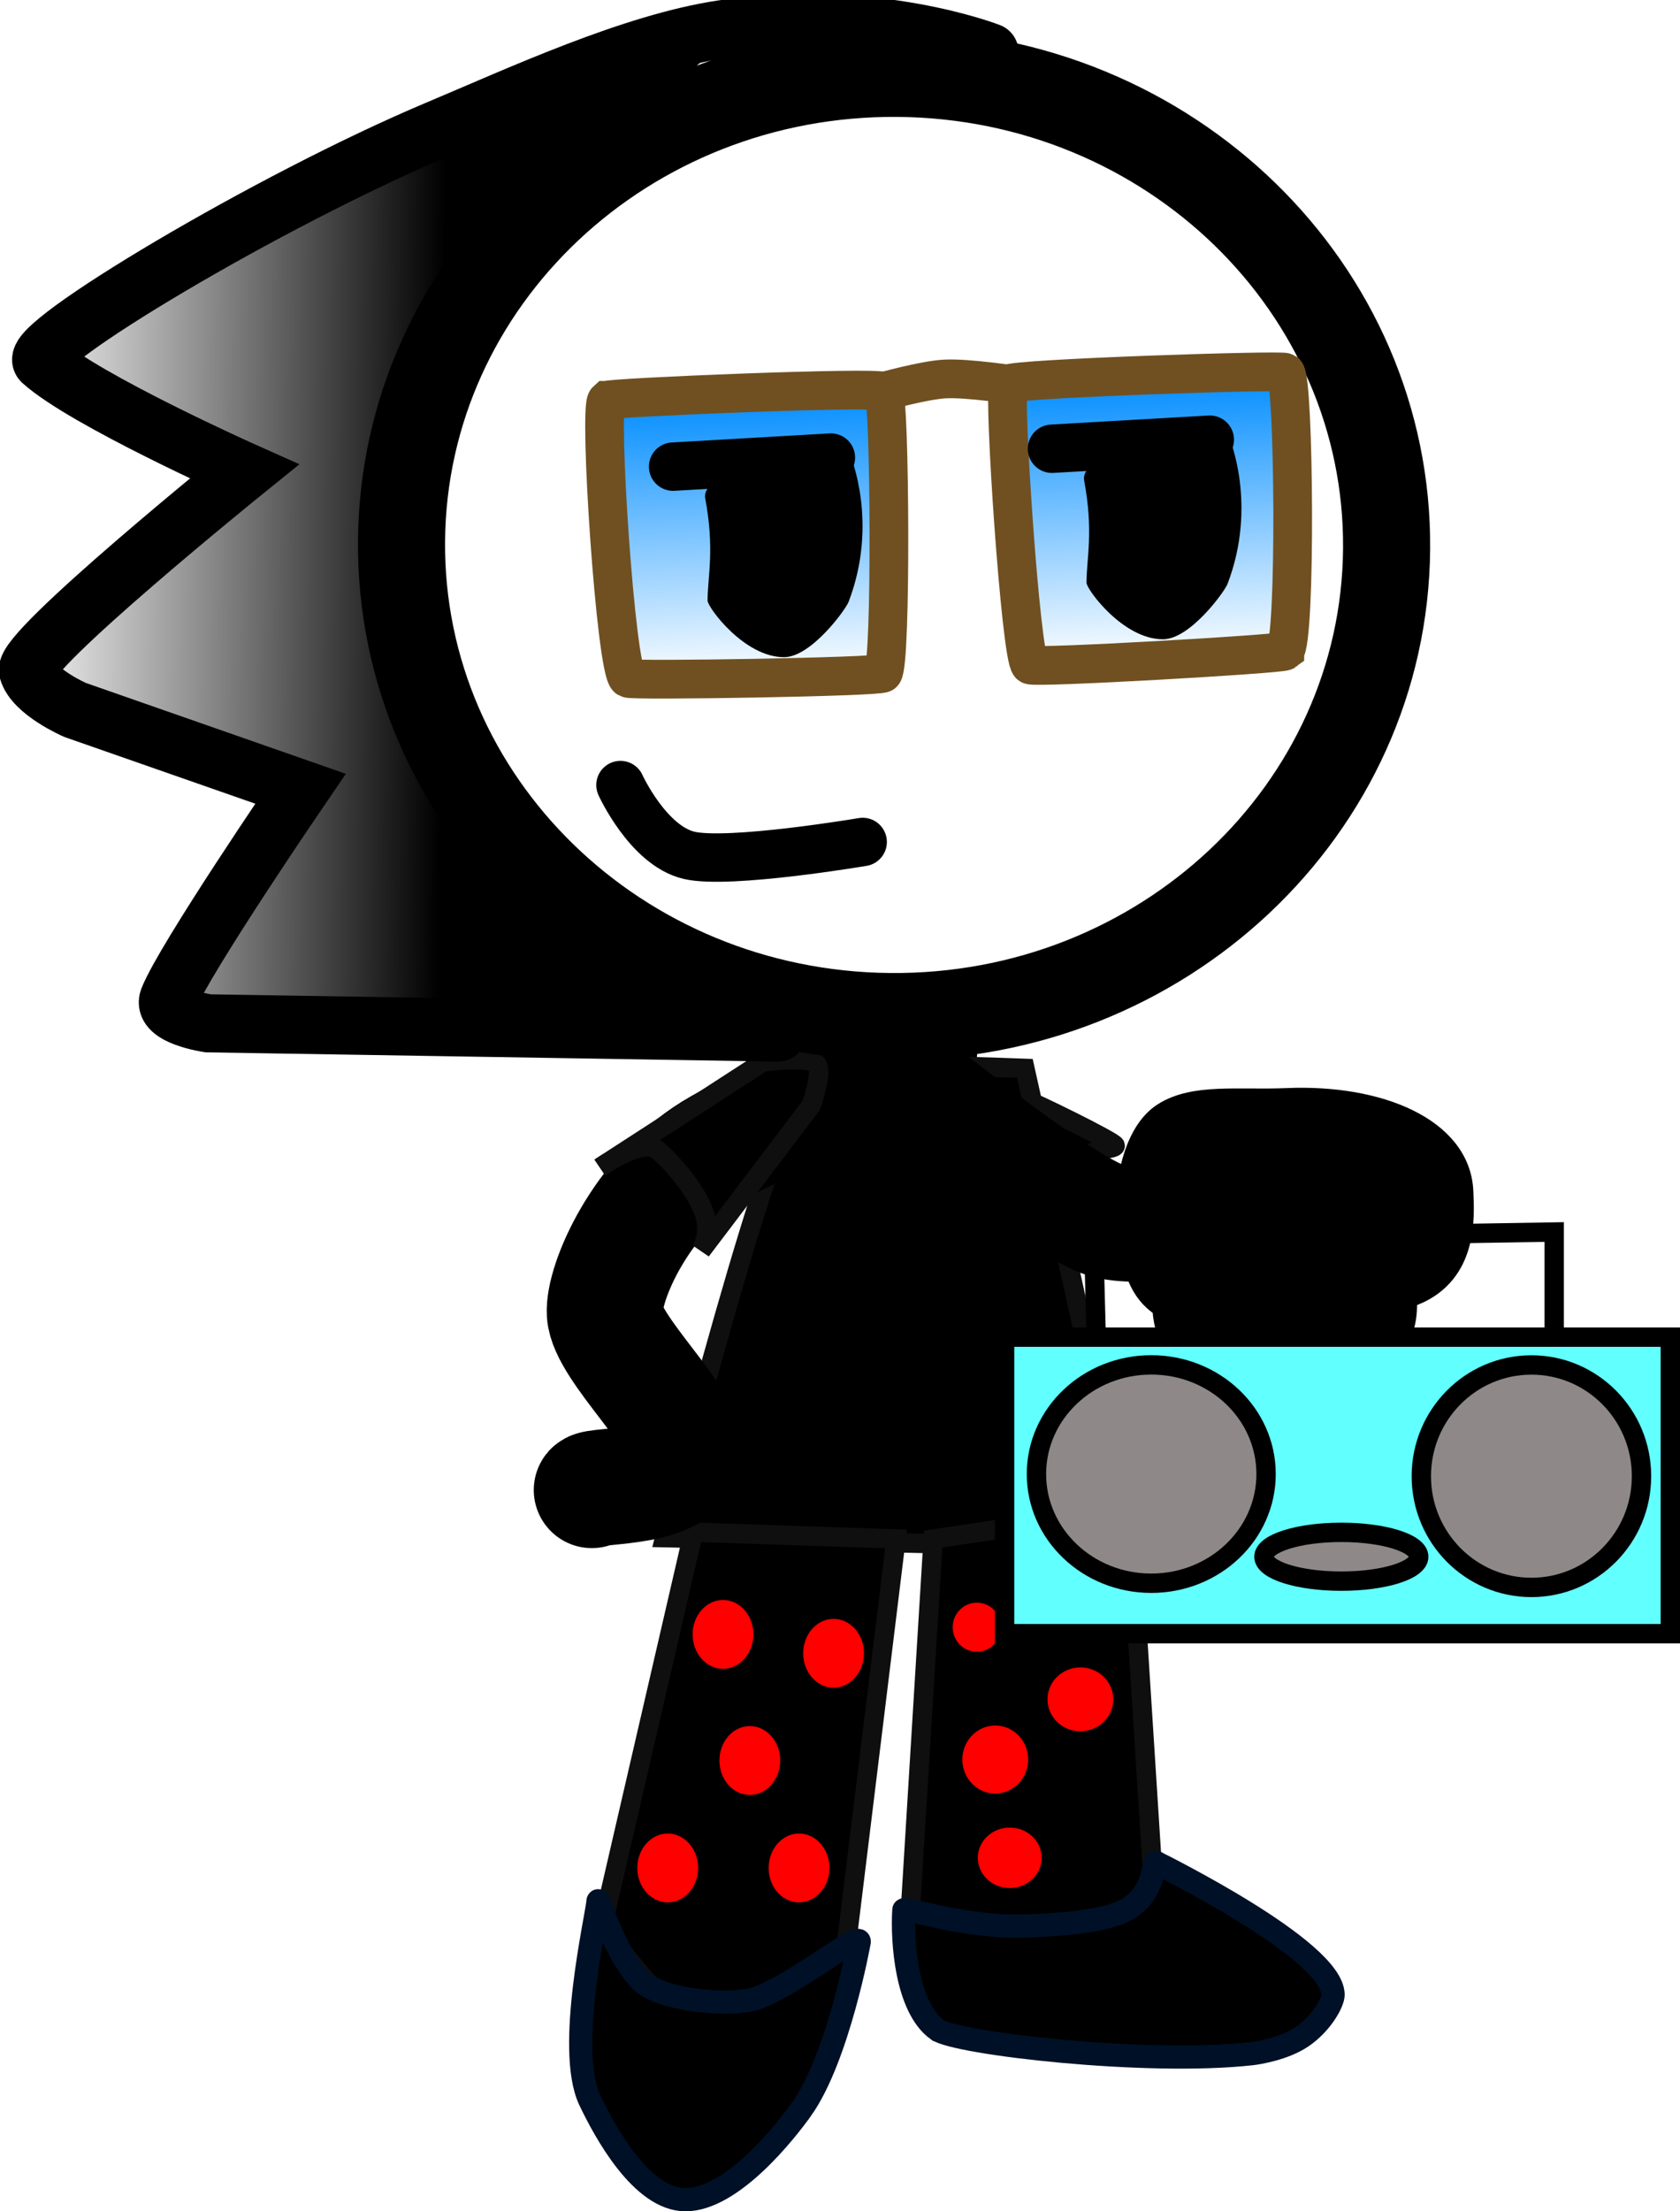 <svg version="1.1" xmlns="http://www.w3.org/2000/svg" xmlns:xlink="http://www.w3.org/1999/xlink" width="86.812" height="114.192" viewBox="0,0,86.812,114.192"><defs><linearGradient x1="210.904" y1="167.526" x2="188.468" y2="167.34" gradientUnits="userSpaceOnUse" id="color-1"><stop offset="0" stop-color="#000000"/><stop offset="1" stop-color="#000000" stop-opacity="0"/></linearGradient><linearGradient x1="237.164" y1="162.629" x2="237.238" y2="164.627" gradientUnits="userSpaceOnUse" id="color-2"><stop offset="0" stop-color="#008cff"/><stop offset="1" stop-color="#008cff" stop-opacity="0"/></linearGradient><linearGradient x1="247.36" y1="154.987" x2="247.907" y2="169.772" gradientUnits="userSpaceOnUse" id="color-3"><stop offset="0" stop-color="#008cff"/><stop offset="1" stop-color="#008cff" stop-opacity="0"/></linearGradient><linearGradient x1="226.517" y1="155.905" x2="227.064" y2="170.69" gradientUnits="userSpaceOnUse" id="color-4"><stop offset="0" stop-color="#008cff"/><stop offset="1" stop-color="#008cff" stop-opacity="0"/></linearGradient></defs><g transform="translate(-188.057,-135.617)"><g data-paper-data="{&quot;isPaintingLayer&quot;:true}" fill-rule="nonzero" stroke-linejoin="miter" stroke-miterlimit="10" stroke-dasharray="" stroke-dashoffset="0" style="mix-blend-mode: normal"><path d="M235.575,189.535l-0.986,15.866" fill="none" stroke="#000000" stroke-width="6" stroke-linecap="round"/><path d="M245.686,194.777c0,0.227 -1.492,0.135 -1.638,0.81c-0.169,0.782 -0.379,2.25 -0.065,3.346c0.315,1.1 1.152,1.826 0.937,1.826c-0.939,0 -2.967,-1.713 -2.967,-3.899c0,-2.186 -1.806,-4.435 -0.867,-4.435c0.162,0 4.6,2.16 4.6,2.351z" fill="#000000" stroke="#0f0f0f" stroke-width="1" stroke-linecap="butt"/><path d="M222.402,215.022c0,0 5.734,-22.688 7.692,-24.2c0.575,-0.444 10.922,-0.037 10.922,-0.037l5.514,24.773z" fill="#000000" stroke="#0f0f0f" stroke-width="1" stroke-linecap="butt"/><g data-paper-data="{&quot;index&quot;:null}" fill="#000000" stroke="#000000" stroke-width="1.2" stroke-linecap="butt"><path d="M259.536,205.287c-1.397,0.611 -3.975,-0.313 -5.857,-0.232c-2.027,0.087 -3.229,1.124 -4.399,0.475c-0.817,-0.453 -1.044,-1.698 -1.074,-2.357c-0.073,-1.603 2.659,-3.021 6.102,-3.168c3.443,-0.147 6.293,1.033 6.366,2.636c0.033,0.726 0.019,2.141 -1.138,2.647z"/><path d="M261.181,202.405c-1.955,0.835 -6.847,0.258 -6.847,0.258c0,0 -3.05,1.018 -3.121,1.02c-4.529,0.117 -4.706,-2.656 -4.849,-5.812c-0.068,-1.502 0.455,-3.839 1.835,-4.72c1.565,-1 3.831,-0.639 6.359,-0.746c4.757,-0.203 8.886,1.525 9.032,4.731c0.064,1.411 0.203,4.155 -2.408,5.271z"/></g><path d="M244.723,205.442l-0.154,-5.816l23.8,-0.388v6.397" fill="none" stroke="#000000" stroke-width="1" stroke-linecap="round"/><path d="M235.095,234.358l1.181,-19.264l10.144,-1.515l1.323,20.705c0,0 -5.765,4.064 -7.312,3.986c-1.48,-0.075 -5.336,-3.912 -5.336,-3.912z" fill="#000000" stroke="#0f0f0f" stroke-width="1" stroke-linecap="butt"/><path d="M219.198,235.021l4.69,-20.282l10.472,0.349l-2.704,22.067c0,0 -6.417,2.992 -7.924,2.646c-1.442,-0.332 -4.533,-4.78 -4.533,-4.78z" fill="#000000" stroke="#0f0f0f" stroke-width="1" stroke-linecap="butt"/><path d="M229.475,244.534c-0.768,1.08 -3.574,4.683 -6.002,4.674c-2.273,-0.008 -4.173,-3.538 -4.934,-5.131c-1.257,-2.632 0.383,-9.573 0.42,-10.291c0.012,-0.234 0.759,2.517 2.134,4.036c1.024,1.131 4.82,1.438 6.073,0.978c2.038,-0.749 5.318,-3.439 5.291,-2.914c0,0 -1.074,5.966 -2.981,8.648z" fill="#000000" stroke="#001026" stroke-width="1.2" stroke-linecap="butt"/><path d="M236.494,240.432c-1.606,-1.164 -1.831,-4.572 -1.731,-6.189c0.01,-0.155 3.318,0.969 6.377,0.827c0.804,-0.037 3.929,-0.116 5.186,-0.877c1.561,-0.946 1.224,-2.592 1.521,-2.376c0.111,0.081 9.059,4.465 9.095,6.802c0.006,0.377 -0.587,1.49 -1.622,2.184c-0.904,0.607 -2.241,0.826 -2.569,0.863c-5.472,0.614 -15.294,-0.536 -16.255,-1.234z" fill="#000000" stroke="#001026" stroke-width="1.2" stroke-linecap="butt"/><path d="M224.132,232.078c0,0.982 -0.704,1.778 -1.571,1.778c-0.868,0 -1.571,-0.796 -1.571,-1.778c0,-0.982 0.704,-1.778 1.571,-1.778c0.868,0 1.571,0.796 1.571,1.778z" fill="#ff0000" stroke="#0f0f0f" stroke-width="0" stroke-linecap="butt"/><path d="M228.375,226.529c0,0.982 -0.704,1.778 -1.571,1.778c-0.868,0 -1.571,-0.796 -1.571,-1.778c0,-0.982 0.704,-1.778 1.571,-1.778c0.868,0 1.571,0.796 1.571,1.778z" fill="#ff0000" stroke="#0f0f0f" stroke-width="0" stroke-linecap="butt"/><path d="M226.989,220.017c0,0.982 -0.704,1.778 -1.571,1.778c-0.868,0 -1.571,-0.796 -1.571,-1.778c0,-0.982 0.704,-1.778 1.571,-1.778c0.868,0 1.571,0.796 1.571,1.778z" fill="#ff0000" stroke="#0f0f0f" stroke-width="0" stroke-linecap="butt"/><path d="M230.918,232.078c0,0.982 -0.704,1.778 -1.571,1.778c-0.868,0 -1.571,-0.796 -1.571,-1.778c0,-0.982 0.704,-1.778 1.571,-1.778c0.868,0 1.571,0.796 1.571,1.778z" fill="#ff0000" stroke="#0f0f0f" stroke-width="0" stroke-linecap="butt"/><path d="M232.703,220.993c0,0.982 -0.704,1.778 -1.571,1.778c-0.868,0 -1.571,-0.796 -1.571,-1.778c0,-0.982 0.704,-1.778 1.571,-1.778c0.868,0 1.571,0.796 1.571,1.778z" fill="#ff0000" stroke="#0f0f0f" stroke-width="0" stroke-linecap="butt"/><path d="M241.185,226.479c0,0.97 -0.761,1.757 -1.7,1.757c-0.939,0 -1.7,-0.787 -1.7,-1.757c0,-0.97 0.761,-1.757 1.7,-1.757c0.939,0 1.7,0.787 1.7,1.757z" fill="#ff0000" stroke="none" stroke-width="0" stroke-linecap="butt"/><path d="M241.885,231.554c0,0.862 -0.739,1.562 -1.65,1.562c-0.911,0 -1.65,-0.699 -1.65,-1.562c0,-0.862 0.739,-1.562 1.65,-1.562c0.911,0 1.65,0.699 1.65,1.562z" fill="#ff0000" stroke="none" stroke-width="0" stroke-linecap="butt"/><path d="M239.785,219.647c0,0.701 -0.56,1.269 -1.25,1.269c-0.69,0 -1.25,-0.568 -1.25,-1.269c0,-0.701 0.56,-1.269 1.25,-1.269c0.69,0 1.25,0.568 1.25,1.269z" fill="#ff0000" stroke="none" stroke-width="0" stroke-linecap="butt"/><path d="M239.969,219.981v-15.314h34.4v15.314z" fill="#62ffff" stroke="#000000" stroke-width="1" stroke-linecap="butt"/><path d="M253.48,211.737c0,3.114 -2.656,5.638 -5.933,5.638c-3.277,0 -5.933,-2.524 -5.933,-5.638c0,-3.114 2.656,-5.638 5.933,-5.638c3.277,0 5.933,2.524 5.933,5.638z" fill="#8e8888" stroke="#000000" stroke-width="1" stroke-linecap="butt"/><path d="M272.88,211.847c0,3.172 -2.547,5.744 -5.689,5.744c-3.142,0 -5.689,-2.572 -5.689,-5.744c0,-3.172 2.547,-5.744 5.689,-5.744c3.142,0 5.689,2.572 5.689,5.744z" fill="#8e8888" stroke="#000000" stroke-width="1" stroke-linecap="butt"/><path d="M261.369,216.007c0,0.696 -1.791,1.26 -4,1.26c-2.209,0 -4,-0.564 -4,-1.26c0,-0.696 1.791,-1.26 4,-1.26c2.209,0 4,0.564 4,1.26z" fill="#8e8888" stroke="#000000" stroke-width="1" stroke-linecap="butt"/><path d="M218.639,212.561c0.223,-0.281 4.674,-0.017 4.817,-1.982c0.118,-1.624 -4.037,-5.334 -4.144,-7.145c-0.094,-1.594 1.866,-6.092 5.55,-8.371c4.398,-2.72 10.659,-3.115 10.659,-3.115c0,0 6.354,5.196 9.246,6.517c1.816,0.83 5.035,-0.141 5.035,-0.141" fill="none" stroke="#000000" stroke-width="6" stroke-linecap="round"/><path d="M224.284,200.199c0,0 0.514,-0.839 0.187,-1.862c-0.391,-1.223 -1.686,-2.71 -2.454,-3.344c-0.777,-0.641 -2.96,0.912 -2.96,0.912l8.417,-5.447c0,0 2.328,-0.306 2.763,0.085c0.392,0.352 -0.265,2.158 -0.265,2.158z" fill="#000000" stroke="#0f0f0f" stroke-width="1" stroke-linecap="butt"/><path d="M245.585,223.371c0,0.911 -0.761,1.65 -1.7,1.65c-0.939,0 -1.7,-0.739 -1.7,-1.65c0,-0.911 0.761,-1.65 1.7,-1.65c0.939,0 1.7,0.739 1.7,1.65z" fill="#ff0000" stroke="none" stroke-width="0" stroke-linecap="butt"/><g><path d="M259.708,163.969c-0.111,13.451 -11.597,24.26 -25.653,24.144c-14.056,-0.116 -25.361,-11.114 -25.25,-24.565c0.111,-13.451 11.597,-24.26 25.653,-24.144c14.056,0.116 25.361,11.114 25.25,24.565z" fill="none" stroke="#000000" stroke-width="4.5" stroke-linecap="butt"/><path d="M228.255,188.938l-29.445,-0.477c0,0 -2.401,-0.359 -2.047,-1.258c0.812,-2.061 6.822,-10.856 6.822,-10.856l-11.652,-4.07c0,0 -2.122,-0.921 -2.432,-2.023c-0.289,-1.025 11.182,-10.291 11.182,-10.291c0,0 -8.237,-3.678 -10.46,-5.677c-0.873,-0.785 11.745,-8.331 20.444,-11.988c4.257,-1.789 10.063,-4.489 14.759,-5.18c7.787,-1.146 13.766,1.195 13.766,1.195" fill="none" stroke="#000000" stroke-width="3" stroke-linecap="round"/><path d="M196.941,188.445c0,0 -0.519,-1.408 0.727,-3.331c1.56,-2.408 6.927,-5.615 5.293,-7.99c-2.117,-3.077 -14.73,-2.724 -13.145,-6.558c1.301,-3.148 10.616,-8.535 10.634,-10.607c0.017,-2.067 -4.561,-0.847 -7.158,-3.62c-3.693,-3.943 -1.895,-3.934 -1.895,-3.934c0,0 11.782,-7.375 17.498,-9.775c5.363,-2.251 15.806,-4.207 15.806,-4.207c0,0 -15.048,13.623 -17.246,21.654c-2.437,8.902 14.968,27.642 14.968,27.642z" data-paper-data="{&quot;index&quot;:null}" fill="url(#color-1)" stroke="none" stroke-width="0" stroke-linecap="butt"/><path d="M233.628,155.855c0,0 2.165,-0.611 3.264,-0.668c1.181,-0.061 3.594,0.314 3.594,0.314" fill="url(#color-2)" stroke="#705021" stroke-width="2" stroke-linecap="round"/><g stroke="#705021" stroke-width="2" stroke-linecap="butt"><path d="M254.448,169.242c-0.202,0.152 -12.95,0.89 -13.165,0.71c-0.481,-0.402 -1.403,-14.101 -1.11,-14.508c0.201,-0.28 14.122,-0.737 14.303,-0.599c0.456,0.348 0.564,13.95 -0.028,14.397z" fill="url(#color-3)"/><path d="M219.41,156.29c0.171,-0.151 14.087,-0.724 14.308,-0.46c0.323,0.385 0.415,14.114 -0.035,14.551c-0.201,0.195 -12.969,0.402 -13.182,0.264c-0.624,-0.402 -1.521,-13.975 -1.092,-14.355z" data-paper-data="{&quot;index&quot;:null}" fill="url(#color-4)"/></g><g><path d="M232.002,159.154c0,0 1.468,3.463 -0.094,7.54c-0.156,0.407 -1.932,2.849 -3.326,2.859c-2.066,0.015 -3.966,-2.584 -3.963,-2.924c0.009,-1.289 0.37,-2.643 -0.118,-5.263c-0.354,-1.897 7.501,-2.212 7.501,-2.212z" data-paper-data="{&quot;index&quot;:null}" fill="#000000" stroke="none" stroke-width="0" stroke-linecap="butt"/><path d="M230.993,159.246l-8.155,0.468" fill="none" stroke="#000000" stroke-width="2.5" stroke-linecap="round"/></g><g data-paper-data="{&quot;index&quot;:null}"><path d="M251.582,158.23c0,0 1.468,3.463 -0.094,7.54c-0.156,0.407 -1.932,2.849 -3.326,2.859c-2.066,0.015 -3.966,-2.584 -3.963,-2.924c0.009,-1.289 0.37,-2.643 -0.118,-5.263c-0.354,-1.897 7.501,-2.212 7.501,-2.212z" data-paper-data="{&quot;index&quot;:null}" fill="#000000" stroke="none" stroke-width="0" stroke-linecap="butt"/><path d="M250.572,158.322l-8.155,0.468" fill="none" stroke="#000000" stroke-width="2.5" stroke-linecap="round"/></g><path d="M232.635,179.096c0,0 -6.92,1.171 -8.969,0.69c-2.121,-0.498 -3.548,-3.629 -3.548,-3.629" fill="none" stroke="#000000" stroke-width="2.5" stroke-linecap="round"/></g></g></g></svg>